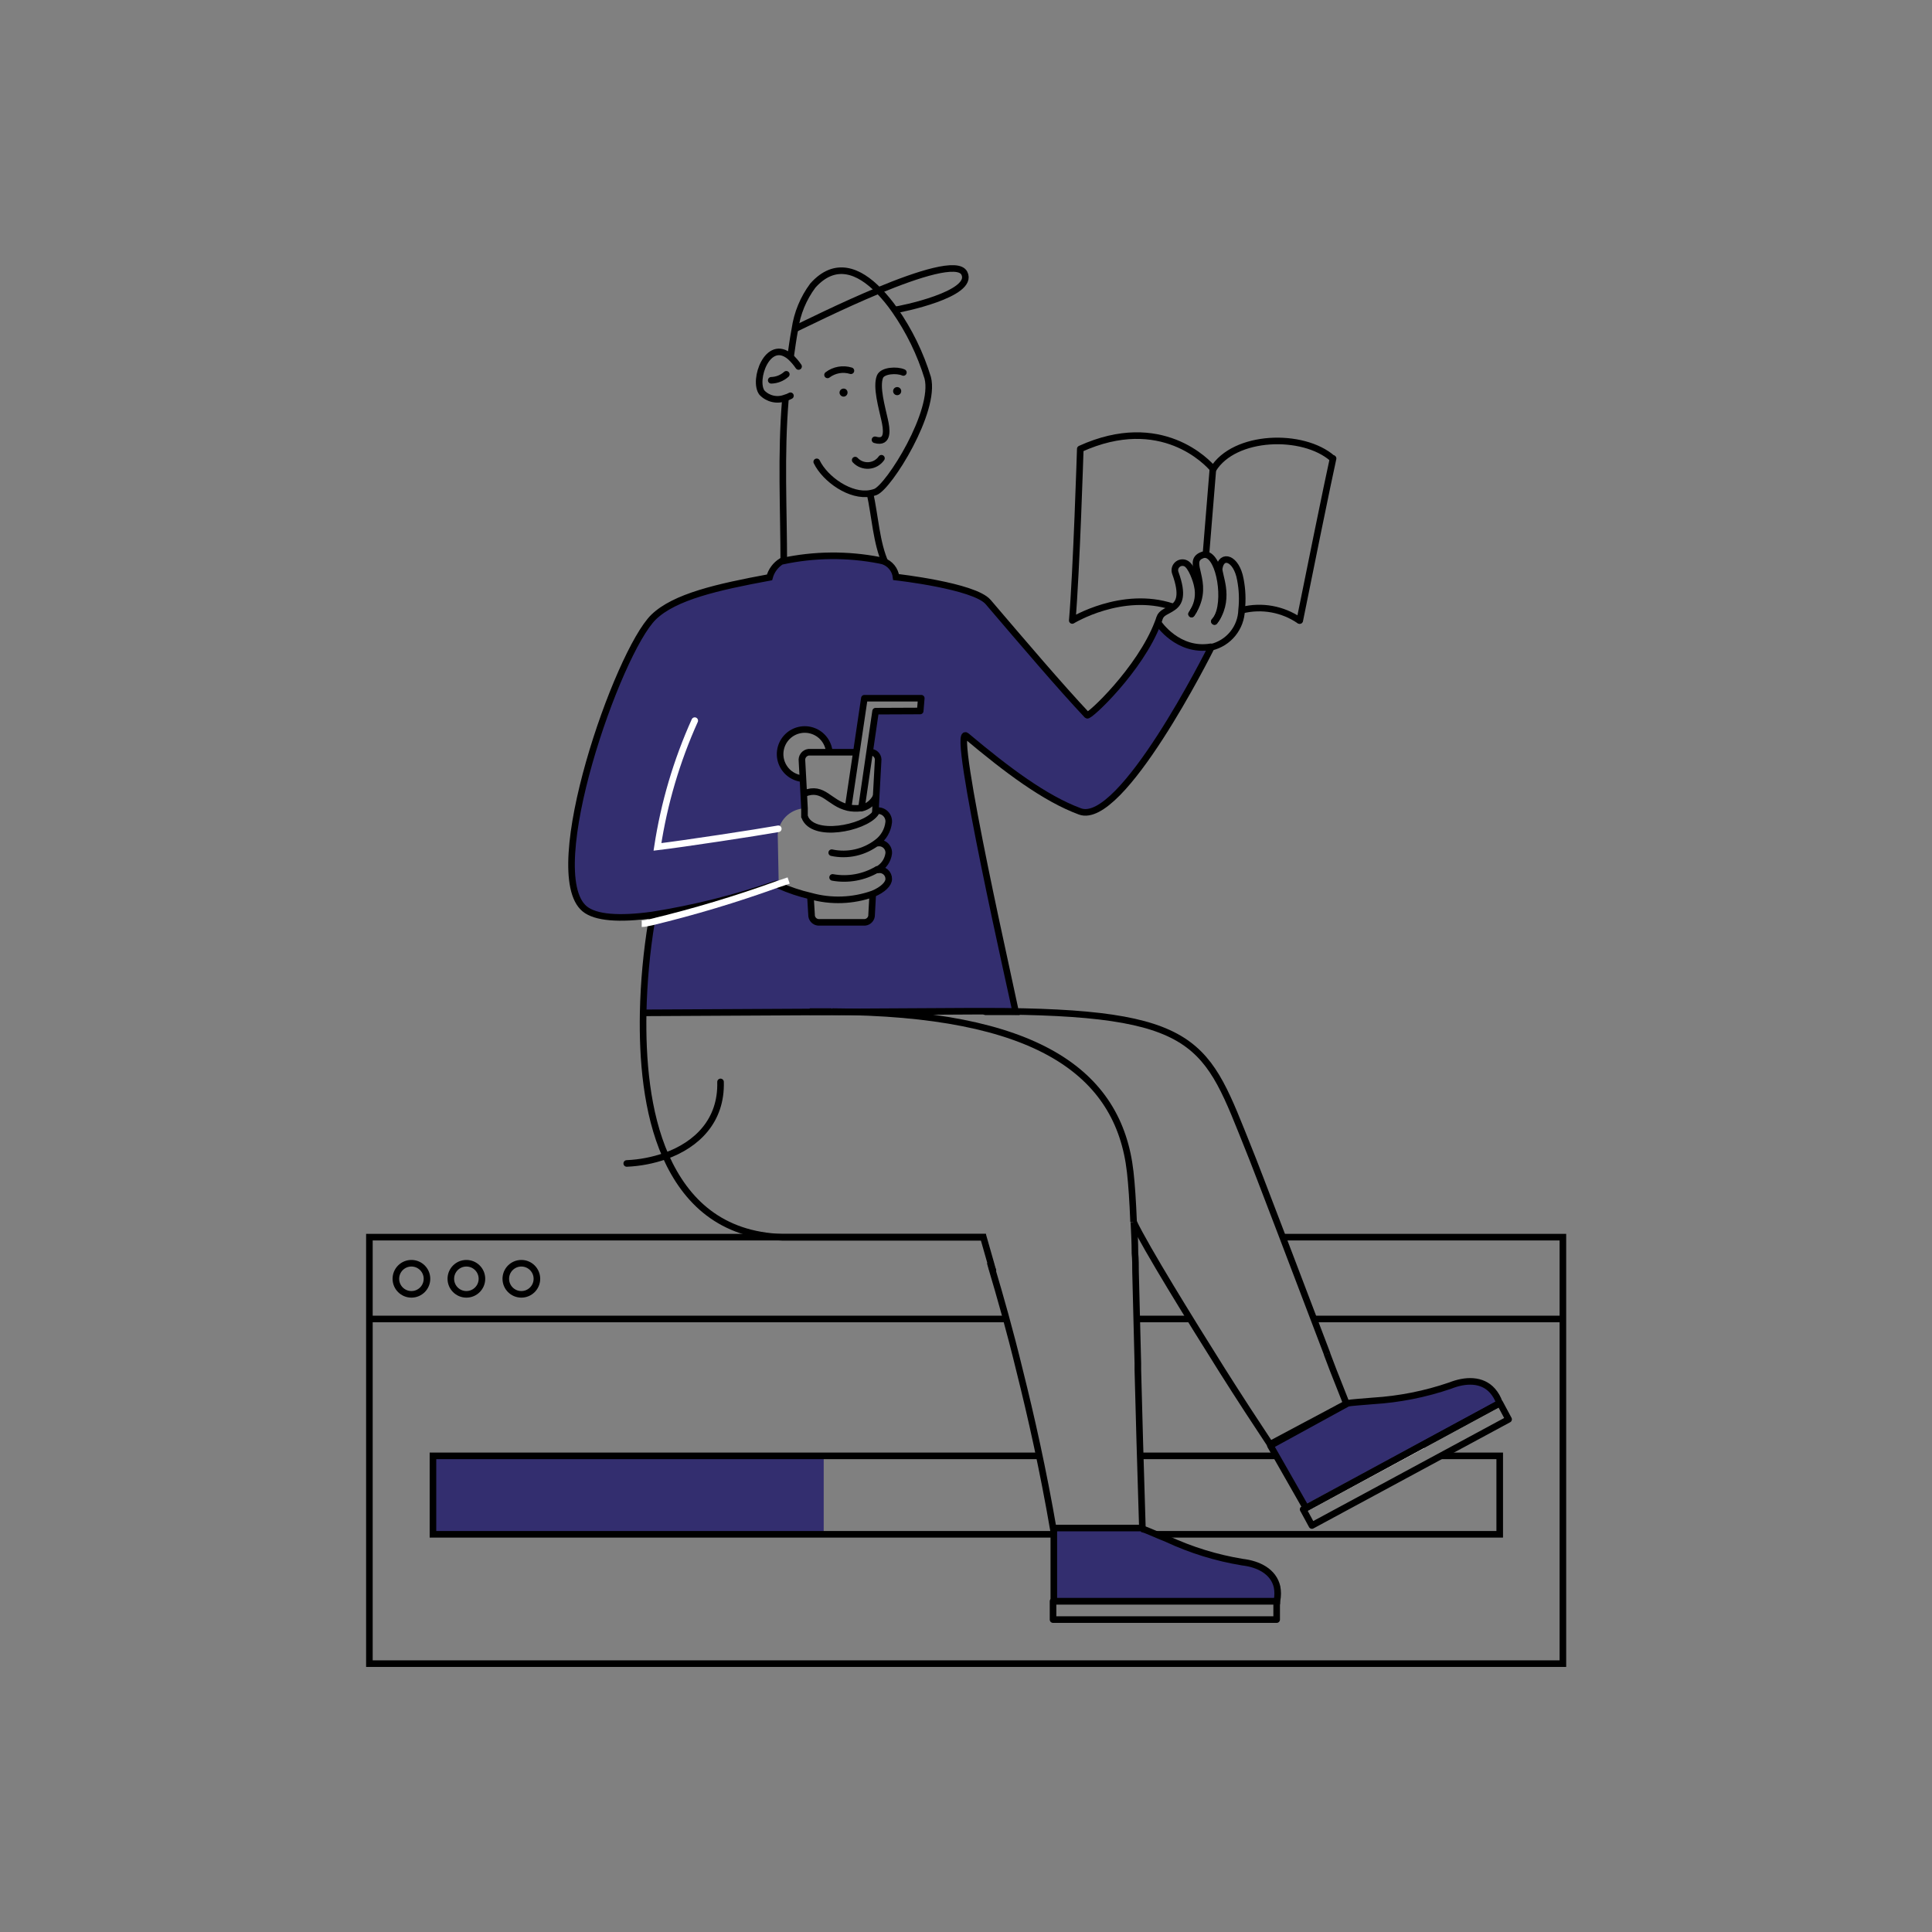 <svg width="880" height="880" viewBox="0 0 880 880" fill="none" xmlns="http://www.w3.org/2000/svg">
<rect x="0" y="0" width="880" height="880" fill="#808080" stroke="none"/>
<path d="M375.188 663.124H197.208V698.852H375.188V663.124Z" fill="#332E6F"/>
<path d="M384.109 177.005C383.627 177.039 383.177 177.261 382.856 177.623C382.535 177.985 382.369 178.458 382.393 178.941C382.438 179.428 382.669 179.878 383.038 180.197C383.407 180.517 383.885 180.682 384.373 180.657C384.856 180.613 385.301 180.38 385.614 180.009C385.927 179.639 386.082 179.161 386.045 178.677C386.034 178.438 385.975 178.204 385.87 177.988C385.766 177.773 385.618 177.581 385.437 177.424C385.256 177.268 385.045 177.15 384.816 177.078C384.588 177.006 384.347 176.981 384.109 177.005Z" fill="black"/>
<path d="M408.264 176.345C407.827 176.438 407.439 176.685 407.17 177.042C406.902 177.399 406.772 177.841 406.804 178.286C406.836 178.732 407.029 179.15 407.345 179.465C407.662 179.779 408.082 179.968 408.528 179.997C408.791 180.014 409.055 179.975 409.302 179.881C409.549 179.787 409.773 179.642 409.959 179.455C410.145 179.267 410.289 179.042 410.38 178.795C410.472 178.547 410.509 178.283 410.49 178.02C410.471 177.756 410.396 177.5 410.27 177.269C410.144 177.037 409.969 176.835 409.758 176.676C409.547 176.517 409.305 176.406 409.047 176.349C408.789 176.292 408.522 176.29 408.264 176.345Z" fill="black"/>
<path d="M360.129 162.309C360.657 158.613 361.23 154.301 362.066 149.901C363.094 142.707 365.907 135.885 370.25 130.057C380.326 118.793 391.149 123.017 400.345 132.477C402.984 135.211 405.398 138.154 407.562 141.277C414.141 150.697 419.203 161.09 422.566 172.077C426.438 187.301 404.966 221.621 398.762 224.085C398.018 224.357 397.253 224.563 396.474 224.701C387.41 226.417 375.882 218.321 372.01 210.357" stroke="black" stroke-width="3" stroke-miterlimit="10" stroke-linecap="round"/>
<path d="M357.005 257.349C357.005 231.301 355.597 207.629 357.753 181.669" stroke="black" stroke-width="3" stroke-miterlimit="10"/>
<path d="M396.252 223.557C396.273 223.909 396.273 224.262 396.252 224.613C398.54 234.865 399.156 247.537 403.38 256.645" stroke="black" stroke-width="3" stroke-miterlimit="10"/>
<path d="M363.737 166.929C362.65 165.321 361.38 163.844 359.953 162.529C349.657 153.729 342.837 173.309 347.061 178.853C348.394 180.255 350.114 181.229 352.002 181.652C353.89 182.075 355.86 181.928 357.665 181.229C358.493 181.003 359.29 180.678 360.041 180.261" stroke="black" stroke-width="3" stroke-miterlimit="10" stroke-linecap="round"/>
<path d="M407.473 141.189C409.937 140.925 444.125 134.017 439.241 124.425C436.425 118.969 418.297 124.777 400.257 132.257C383.097 139.385 365.937 148.009 361.977 149.857L361.361 150.121" stroke="black" stroke-width="3" stroke-miterlimit="10"/>
<path d="M387.584 168.865C385.787 168.312 383.883 168.195 382.031 168.524C380.18 168.853 378.433 169.619 376.936 170.757" stroke="black" stroke-width="3" stroke-miterlimit="10" stroke-linecap="round"/>
<path d="M358.149 170.493C356.257 172.189 353.824 173.156 351.285 173.221" stroke="black" stroke-width="3" stroke-miterlimit="10" stroke-linecap="round"/>
<path d="M411.477 169.657C408.573 168.337 402.017 168.689 400.829 171.549C398.937 176.169 401.753 185.761 402.941 191.261C403.777 195.001 405.097 202.261 398.541 200.325" stroke="black" stroke-width="3" stroke-miterlimit="10" stroke-linecap="round"/>
<path d="M389.521 209.565C390.303 210.409 391.265 211.067 392.335 211.491C393.405 211.915 394.557 212.093 395.705 212.013C396.853 211.932 397.969 211.596 398.97 211.028C399.971 210.459 400.832 209.674 401.489 208.729" stroke="black" stroke-width="3" stroke-miterlimit="10" stroke-linecap="round"/>
<path d="M683.056 639.188L593.604 687.588L577.808 658.372L578.072 657.932L613.272 639.584H613.932C615.252 639.188 619.652 638.968 625.592 638.44C637.587 637.706 649.428 635.352 660.792 631.444C667.568 628.76 675.224 628.408 680.02 633.864C681.37 635.407 682.401 637.201 683.056 639.144V639.188Z" fill="#332E6F"/>
<path d="M517.088 579.216L516.78 570.944C516.912 573.584 517 576.4 517.088 579.216Z" fill="black"/>
<path d="M399.432 383.724C400.927 382.638 402.177 381.251 403.102 379.652C404.026 378.052 404.605 376.277 404.8 374.44C404.845 373.746 404.742 373.051 404.497 372.401C404.252 371.75 403.872 371.16 403.38 370.668C402.889 370.177 402.298 369.796 401.647 369.551C400.997 369.306 400.302 369.203 399.608 369.248C399.397 369.768 399.116 370.256 398.772 370.7L399.168 362.736L400.048 346.632C400.123 346.172 400.104 345.701 399.993 345.248C399.882 344.795 399.681 344.369 399.401 343.995C399.122 343.622 398.771 343.308 398.368 343.073C397.965 342.838 397.519 342.687 397.056 342.628H396L398.728 323.928H419.056L419.54 318.12H393.712L390.06 342.716H377.74C377.583 340.573 376.813 338.52 375.523 336.801C374.232 335.083 372.475 333.771 370.461 333.022C368.447 332.273 366.26 332.118 364.16 332.576C362.06 333.034 360.136 334.085 358.617 335.604C357.097 337.124 356.046 339.048 355.588 341.148C355.13 343.248 355.285 345.435 356.034 347.449C356.783 349.463 358.095 351.22 359.813 352.51C361.532 353.801 363.585 354.571 365.728 354.728L366.08 361.504L366.432 368.236H365.772C362.779 368.535 359.987 369.875 357.88 372.022C355.773 374.168 354.487 376.986 354.244 379.984L354.684 402.248L353.54 402.644C335.209 409.026 316.347 413.767 297.176 416.812C282.04 418.88 271.216 418.088 266.376 413.996C246.532 397.496 281.336 297.264 297.748 281.116C307.252 271.7 326.7 267.652 350.548 263.032C351.364 259.977 353.316 257.349 356.004 255.684H356.268C370.867 252.521 385.956 252.357 400.62 255.2L402.248 255.772C403.828 256.302 405.225 257.27 406.277 258.563C407.329 259.856 407.991 261.421 408.188 263.076C408.188 263.076 443.784 267.036 450.12 274.428C466.312 293.392 482.812 312.708 495.22 325.996C496.1 326.92 519.332 305.184 527.428 283.932H527.692C527.692 283.932 536.492 297.132 551.496 294.668C550.308 297.044 510.532 376.376 491.656 369.468C475.684 363.572 458.348 350.548 439.912 335.06C432.74 328.768 461.516 457.6 462 460.24H443.256L379.236 460.592H369.6L292.732 460.988C293.042 447.189 294.306 433.428 296.516 419.804C315.882 415.133 334.977 409.404 353.716 402.644L354.86 402.996C359.478 405.047 364.281 406.653 369.204 407.792L369.732 416.592C369.694 417.455 369.987 418.3 370.551 418.955C371.116 419.609 371.909 420.023 372.768 420.112H394.064C394.924 420.023 395.717 419.609 396.281 418.955C396.845 418.3 397.138 417.455 397.1 416.592L397.628 406.824C402.16 405.064 404.8 402.424 404.8 400.4C404.85 399.771 404.755 399.138 404.523 398.551C404.29 397.964 403.926 397.438 403.459 397.013C402.992 396.588 402.434 396.276 401.827 396.101C401.221 395.925 400.582 395.891 399.96 396H399.74H400.092C401.38 395.23 402.474 394.176 403.29 392.917C404.106 391.658 404.623 390.229 404.8 388.74C404.853 388.081 404.757 387.419 404.519 386.802C404.281 386.186 403.908 385.631 403.426 385.178C402.944 384.726 402.366 384.388 401.736 384.19C401.105 383.991 400.438 383.937 399.784 384.032L399.432 383.724Z" fill="#332E6F"/>
<path d="M519.64 663.124H581.108" stroke="black" stroke-width="3" stroke-miterlimit="10"/>
<path d="M656.436 663.124H683.1V698.852H197.208V663.124H472.78" stroke="black" stroke-width="3" stroke-miterlimit="10"/>
<path d="M584.848 563.508H711.876V757.768H168.256V563.508H449.108" stroke="black" stroke-width="3" stroke-miterlimit="10"/>
<path d="M237.468 589.556C241.38 589.556 244.552 586.384 244.552 582.472C244.552 578.56 241.38 575.388 237.468 575.388C233.556 575.388 230.384 578.56 230.384 582.472C230.384 586.384 233.556 589.556 237.468 589.556Z" stroke="black" stroke-width="3" stroke-miterlimit="10"/>
<path d="M212.432 589.556C216.344 589.556 219.516 586.384 219.516 582.472C219.516 578.56 216.344 575.388 212.432 575.388C208.52 575.388 205.348 578.56 205.348 582.472C205.348 586.384 208.52 589.556 212.432 589.556Z" stroke="black" stroke-width="3" stroke-miterlimit="10"/>
<path d="M187.396 589.556C191.308 589.556 194.48 586.384 194.48 582.472C194.48 578.56 191.308 575.388 187.396 575.388C183.484 575.388 180.312 578.56 180.312 582.472C180.312 586.384 183.484 589.556 187.396 589.556Z" stroke="black" stroke-width="3" stroke-miterlimit="10"/>
<path d="M607.2 208.824C605.616 215.6 594.44 270.424 592.02 282.656" stroke="black" stroke-width="3" stroke-linecap="round" stroke-linejoin="round"/>
<path d="M591.844 282.612C588.079 280.037 583.812 278.287 579.323 277.475C574.834 276.664 570.224 276.81 565.796 277.904" stroke="black" stroke-width="3" stroke-linecap="round" stroke-linejoin="round"/>
<path d="M533.984 276.32C511.016 268.752 488.4 282.612 488.4 282.612C490.292 260.612 492.052 204.468 492.052 204.468C528.968 187.704 550.132 210.76 552.508 213.576V213.84C562.188 197.956 593.516 197.076 606.892 208.78" stroke="black" stroke-width="3" stroke-linecap="round" stroke-linejoin="round"/>
<path d="M390.72 342.628H368.324C367.86 342.687 367.412 342.839 367.007 343.073C366.602 343.307 366.248 343.62 365.966 343.993C365.683 344.366 365.477 344.791 365.361 345.244C365.245 345.697 365.22 346.169 365.288 346.632L365.728 354.64L366.08 361.416L366.432 368.148V372.108V372.46" stroke="black" stroke-width="3" stroke-miterlimit="10"/>
<path d="M398.684 370.7L399.08 362.736L399.96 346.632C400.035 346.172 400.016 345.701 399.905 345.248C399.794 344.795 399.592 344.369 399.313 343.995C399.034 343.622 398.683 343.308 398.28 343.073C397.877 342.838 397.431 342.687 396.968 342.628H395.208" stroke="black" stroke-width="3" stroke-miterlimit="10"/>
<path d="M369.116 407.792L369.644 416.592C369.606 417.455 369.899 418.301 370.463 418.955C371.028 419.609 371.821 420.023 372.68 420.112H393.976C394.836 420.023 395.629 419.609 396.193 418.955C396.757 418.301 397.05 417.455 397.012 416.592L397.54 406.824V406.516" stroke="black" stroke-width="3" stroke-miterlimit="10"/>
<path d="M366.52 371.756V372.108C370.304 381.964 393.272 377.212 398.552 370.7C398.896 370.257 399.177 369.768 399.388 369.248C399.388 369.248 399.388 369.248 399.388 369.248" stroke="black" stroke-width="3" stroke-miterlimit="10"/>
<path d="M399.476 369.248C400.18 369.183 400.89 369.271 401.557 369.507C402.223 369.743 402.831 370.121 403.337 370.615C403.843 371.108 404.236 371.706 404.489 372.367C404.741 373.027 404.847 373.735 404.8 374.44C404.615 376.27 404.05 378.041 403.141 379.64C402.231 381.239 400.998 382.63 399.52 383.724C396.618 385.956 393.265 387.53 389.694 388.335C386.123 389.141 382.419 389.159 378.84 388.388" stroke="black" stroke-width="3" stroke-miterlimit="10" stroke-linecap="round"/>
<path d="M399.696 384.032C400.357 383.923 401.034 383.966 401.675 384.157C402.317 384.349 402.906 384.685 403.399 385.139C403.891 385.593 404.273 386.153 404.516 386.777C404.759 387.402 404.856 388.073 404.8 388.74C404.603 390.246 404.06 391.685 403.212 392.945C402.365 394.205 401.236 395.25 399.916 396H399.564C393.445 399.614 386.231 400.91 379.236 399.652" stroke="black" stroke-width="3" stroke-miterlimit="10" stroke-linecap="round"/>
<path d="M366.388 361.416C375.188 357.94 377.52 365.816 386.232 367.84C388.069 368.225 389.955 368.314 391.82 368.104H392.436C393.858 367.765 395.187 367.116 396.328 366.204C397.469 365.291 398.394 364.136 399.036 362.824" stroke="black" stroke-width="3" stroke-miterlimit="10" stroke-linecap="round"/>
<path d="M392.436 367.664L396.088 342.628L398.816 323.928L419.144 323.84L419.628 318.032H393.712L390.06 342.628L386.408 367.136" stroke="black" stroke-width="3" stroke-linecap="round" stroke-linejoin="round"/>
<path d="M366.564 354.684H365.728C363.585 354.526 361.532 353.757 359.813 352.466C358.095 351.176 356.783 349.419 356.034 347.405C355.285 345.391 355.13 343.204 355.588 341.104C356.045 339.004 357.097 337.08 358.616 335.56C360.136 334.041 362.06 332.99 364.16 332.532C366.26 332.074 368.447 332.229 370.461 332.978C372.475 333.727 374.232 335.039 375.522 336.757C376.813 338.476 377.582 340.529 377.74 342.672C377.74 342.936 377.74 343.2 377.74 343.464" stroke="black" stroke-width="3" stroke-linejoin="round"/>
<path d="M378.752 460.768H368.808" stroke="black" stroke-width="3" stroke-miterlimit="10"/>
<path d="M516.34 556.6C515.944 547.008 515.46 539.66 514.8 533.808C509.652 488.136 471.636 461.208 379.016 460.768" stroke="black" stroke-width="3" stroke-miterlimit="10"/>
<path d="M520.344 697.576V696.08C519.42 667.568 518.804 643.852 518.276 624.008C518.276 623.04 518.276 622.028 518.276 621.06C517.88 604.516 517.528 590.744 517.22 579.216C517.22 576.312 517.22 573.584 516.956 570.944C516.956 565.708 516.648 560.956 516.472 556.644" stroke="black" stroke-width="3" stroke-miterlimit="10"/>
<path d="M452.276 578.952C452.276 578.688 452.276 578.336 452.012 577.984L451.22 575.124C450.032 571.032 448.492 565.532 447.92 563.552H356.4C328.328 562.628 312.4 547.184 303.204 526.592C294.404 506.748 292.556 482.108 292.952 461.208C293.239 447.408 294.504 433.645 296.736 420.024C297.044 418.22 297.264 417.12 297.308 416.768" stroke="black" stroke-width="3" stroke-miterlimit="10"/>
<path d="M520 697H479.858C475.13 669.519 469.644 645.146 464.425 624.324C459.965 605.944 455.505 590.317 451.803 577.886L451 575" stroke="black" stroke-width="3" stroke-miterlimit="10"/>
<path d="M604.516 616.748L584.276 563.596C576.664 543.708 570.24 526.9 569.008 523.996C549.296 474.98 547.404 460.636 448.844 460.592H443.036L379.016 460.944H369.6L292.732 461.34" stroke="black" stroke-width="3" stroke-miterlimit="10"/>
<path d="M516.296 556.556C519.2 562.584 525.536 573.54 533.324 586.432C540.408 598.136 548.636 611.424 556.512 623.92C564.388 636.416 572.704 649.088 578.512 657.844L613.272 639.32L607.2 623.964C606.364 621.764 605.396 619.256 604.428 616.66" stroke="black" stroke-width="3" stroke-miterlimit="10"/>
<path d="M553.212 283.14L554.136 281.776C560.384 271.7 554.928 261.8 555.324 258.896C556.336 251.988 563.2 254.144 564.96 263.912C565.86 268.505 566.052 273.209 565.532 277.86C565.418 281.805 564.007 285.602 561.517 288.664C559.028 291.726 555.599 293.883 551.76 294.8C550.572 297.176 510.796 376.508 491.92 369.6C475.948 363.704 458.612 350.68 440.176 335.192C432.784 328.988 462.176 458.04 462.66 460.856H448.888" stroke="black" stroke-width="3" stroke-miterlimit="10" stroke-linecap="round"/>
<path d="M543.708 278.08C543.418 278.627 543.094 279.156 542.74 279.664" stroke="black" stroke-width="3" stroke-miterlimit="10" stroke-linecap="round"/>
<path d="M553.08 283.008C553.451 282.626 553.79 282.214 554.092 281.776C558.932 274.164 555.72 253.616 549.252 252.648C548.638 252.567 548.013 252.658 547.448 252.912C539.88 255.904 551.408 264.88 543.752 278.036" stroke="black" stroke-width="3" stroke-miterlimit="10" stroke-linecap="round"/>
<path d="M354.5 377.5C344.424 379.304 310.948 384.384 299.464 385.748C302.487 365.896 308.2 346.549 316.448 328.24" stroke="white" stroke-width="3" stroke-miterlimit="10" stroke-linecap="round"/>
<path d="M542.74 279.708C543.095 279.185 543.418 278.642 543.708 278.08C545.638 274.709 546.234 270.737 545.38 266.948C544.984 264.572 542.608 257.62 540.012 256.564C539.386 256.286 538.692 256.199 538.016 256.315C537.341 256.43 536.715 256.743 536.217 257.213C535.718 257.683 535.37 258.29 535.215 258.957C535.061 259.625 535.107 260.323 535.348 260.964C539.044 271.172 537.108 274.648 534.292 276.628C531.476 278.608 529.056 278.916 528.176 281.468C527.951 282.229 527.687 282.978 527.384 283.712C519.288 304.964 496.056 326.7 495.176 325.776C482.768 312.576 466.268 293.172 450.076 274.208C443.74 266.816 408.144 262.856 408.144 262.856C407.947 261.201 407.285 259.636 406.233 258.343C405.181 257.05 403.784 256.082 402.204 255.552L400.62 255.2C385.945 252.336 370.84 252.486 356.224 255.64H355.96C353.272 257.305 351.32 259.933 350.504 262.988C326.744 267.388 307.296 271.788 297.704 281.072C281.248 297.22 246.4 397.452 266.288 413.952C271.216 418.044 282.04 418.836 297.088 416.768C316.288 413.728 335.18 408.987 353.54 402.6" stroke="black" stroke-width="3" stroke-miterlimit="10" stroke-linecap="round"/>
<path d="M552.508 212.916L552.464 213.576L549.296 252.384" stroke="black" stroke-width="3" stroke-linecap="round" stroke-linejoin="round"/>
<path d="M527.692 283.888C527.692 283.888 536.492 297.088 551.496 294.624" stroke="black" stroke-width="3" stroke-miterlimit="10" stroke-linecap="round"/>
<path d="M479.644 730.004V737.704H581.504V729.344H581.328H479.688H479.644V730.004Z" stroke="black" stroke-width="3" stroke-linecap="round" stroke-linejoin="round"/>
<path d="M594.352 687.192L647.944 658.328" stroke="white" stroke-width="3" stroke-miterlimit="10"/>
<path d="M593.912 688.116L597.564 694.848L687.148 646.492L683.188 639.1L683.056 639.188L593.604 687.5H593.56L593.912 688.116Z" stroke="black" stroke-width="3" stroke-linecap="round" stroke-linejoin="round"/>
<path d="M328.196 492.8C328.68 510.4 317.548 521.356 303.072 526.548C297.403 528.535 291.473 529.677 285.472 529.936" stroke="black" stroke-width="3" stroke-miterlimit="10" stroke-linecap="round"/>
<path d="M613.756 639.232C615.076 638.836 619.476 638.616 625.416 638.088C637.411 637.354 649.252 635 660.616 631.092C667.392 628.408 675.048 628.056 679.844 633.512C681.194 635.055 682.225 636.85 682.88 638.792V639.188L594.88 686.928L578.644 658.46L613.756 639.232Z" stroke="black" stroke-width="3" stroke-linecap="round" stroke-linejoin="round"/>
<path d="M598.796 600.776H710.952" stroke="black" stroke-width="3" stroke-miterlimit="10"/>
<path d="M517.836 600.776H541.64" stroke="black" stroke-width="3" stroke-miterlimit="10"/>
<path d="M168.124 600.776H458.348" stroke="black" stroke-width="3" stroke-miterlimit="10"/>
<path d="M520.744 696.528C522.108 696.836 526.068 698.728 531.568 700.928C542.469 706.017 554.017 709.585 565.888 711.532C573.104 712.368 580.056 715.712 581.684 722.796C582.065 724.802 582.065 726.862 581.684 728.868C581.701 729.014 581.701 729.162 581.684 729.308H480V696H519.6H520.392L520.744 696.528Z" fill="#332E6F" stroke="black" stroke-width="3" stroke-miterlimit="10"/>
<path d="M399.74 396.22H399.96C400.563 396.116 401.181 396.146 401.771 396.31C402.36 396.473 402.906 396.766 403.369 397.165C403.832 397.565 404.2 398.063 404.448 398.622C404.695 399.181 404.816 399.789 404.8 400.4C404.8 402.556 402.248 405.196 397.628 407.132C388.486 410.4 378.556 410.754 369.204 408.144C364.281 407.005 359.478 405.399 354.86 403.348" stroke="black" stroke-width="3" stroke-miterlimit="10" stroke-linecap="round" stroke-linejoin="round"/>
<path d="M292.292 420.728C293.656 420.728 295.064 420.332 296.692 420.024C316.058 415.353 335.153 409.624 353.892 402.864L359.216 401.06" stroke="white" stroke-width="3" stroke-linejoin="round"/>
</svg>
